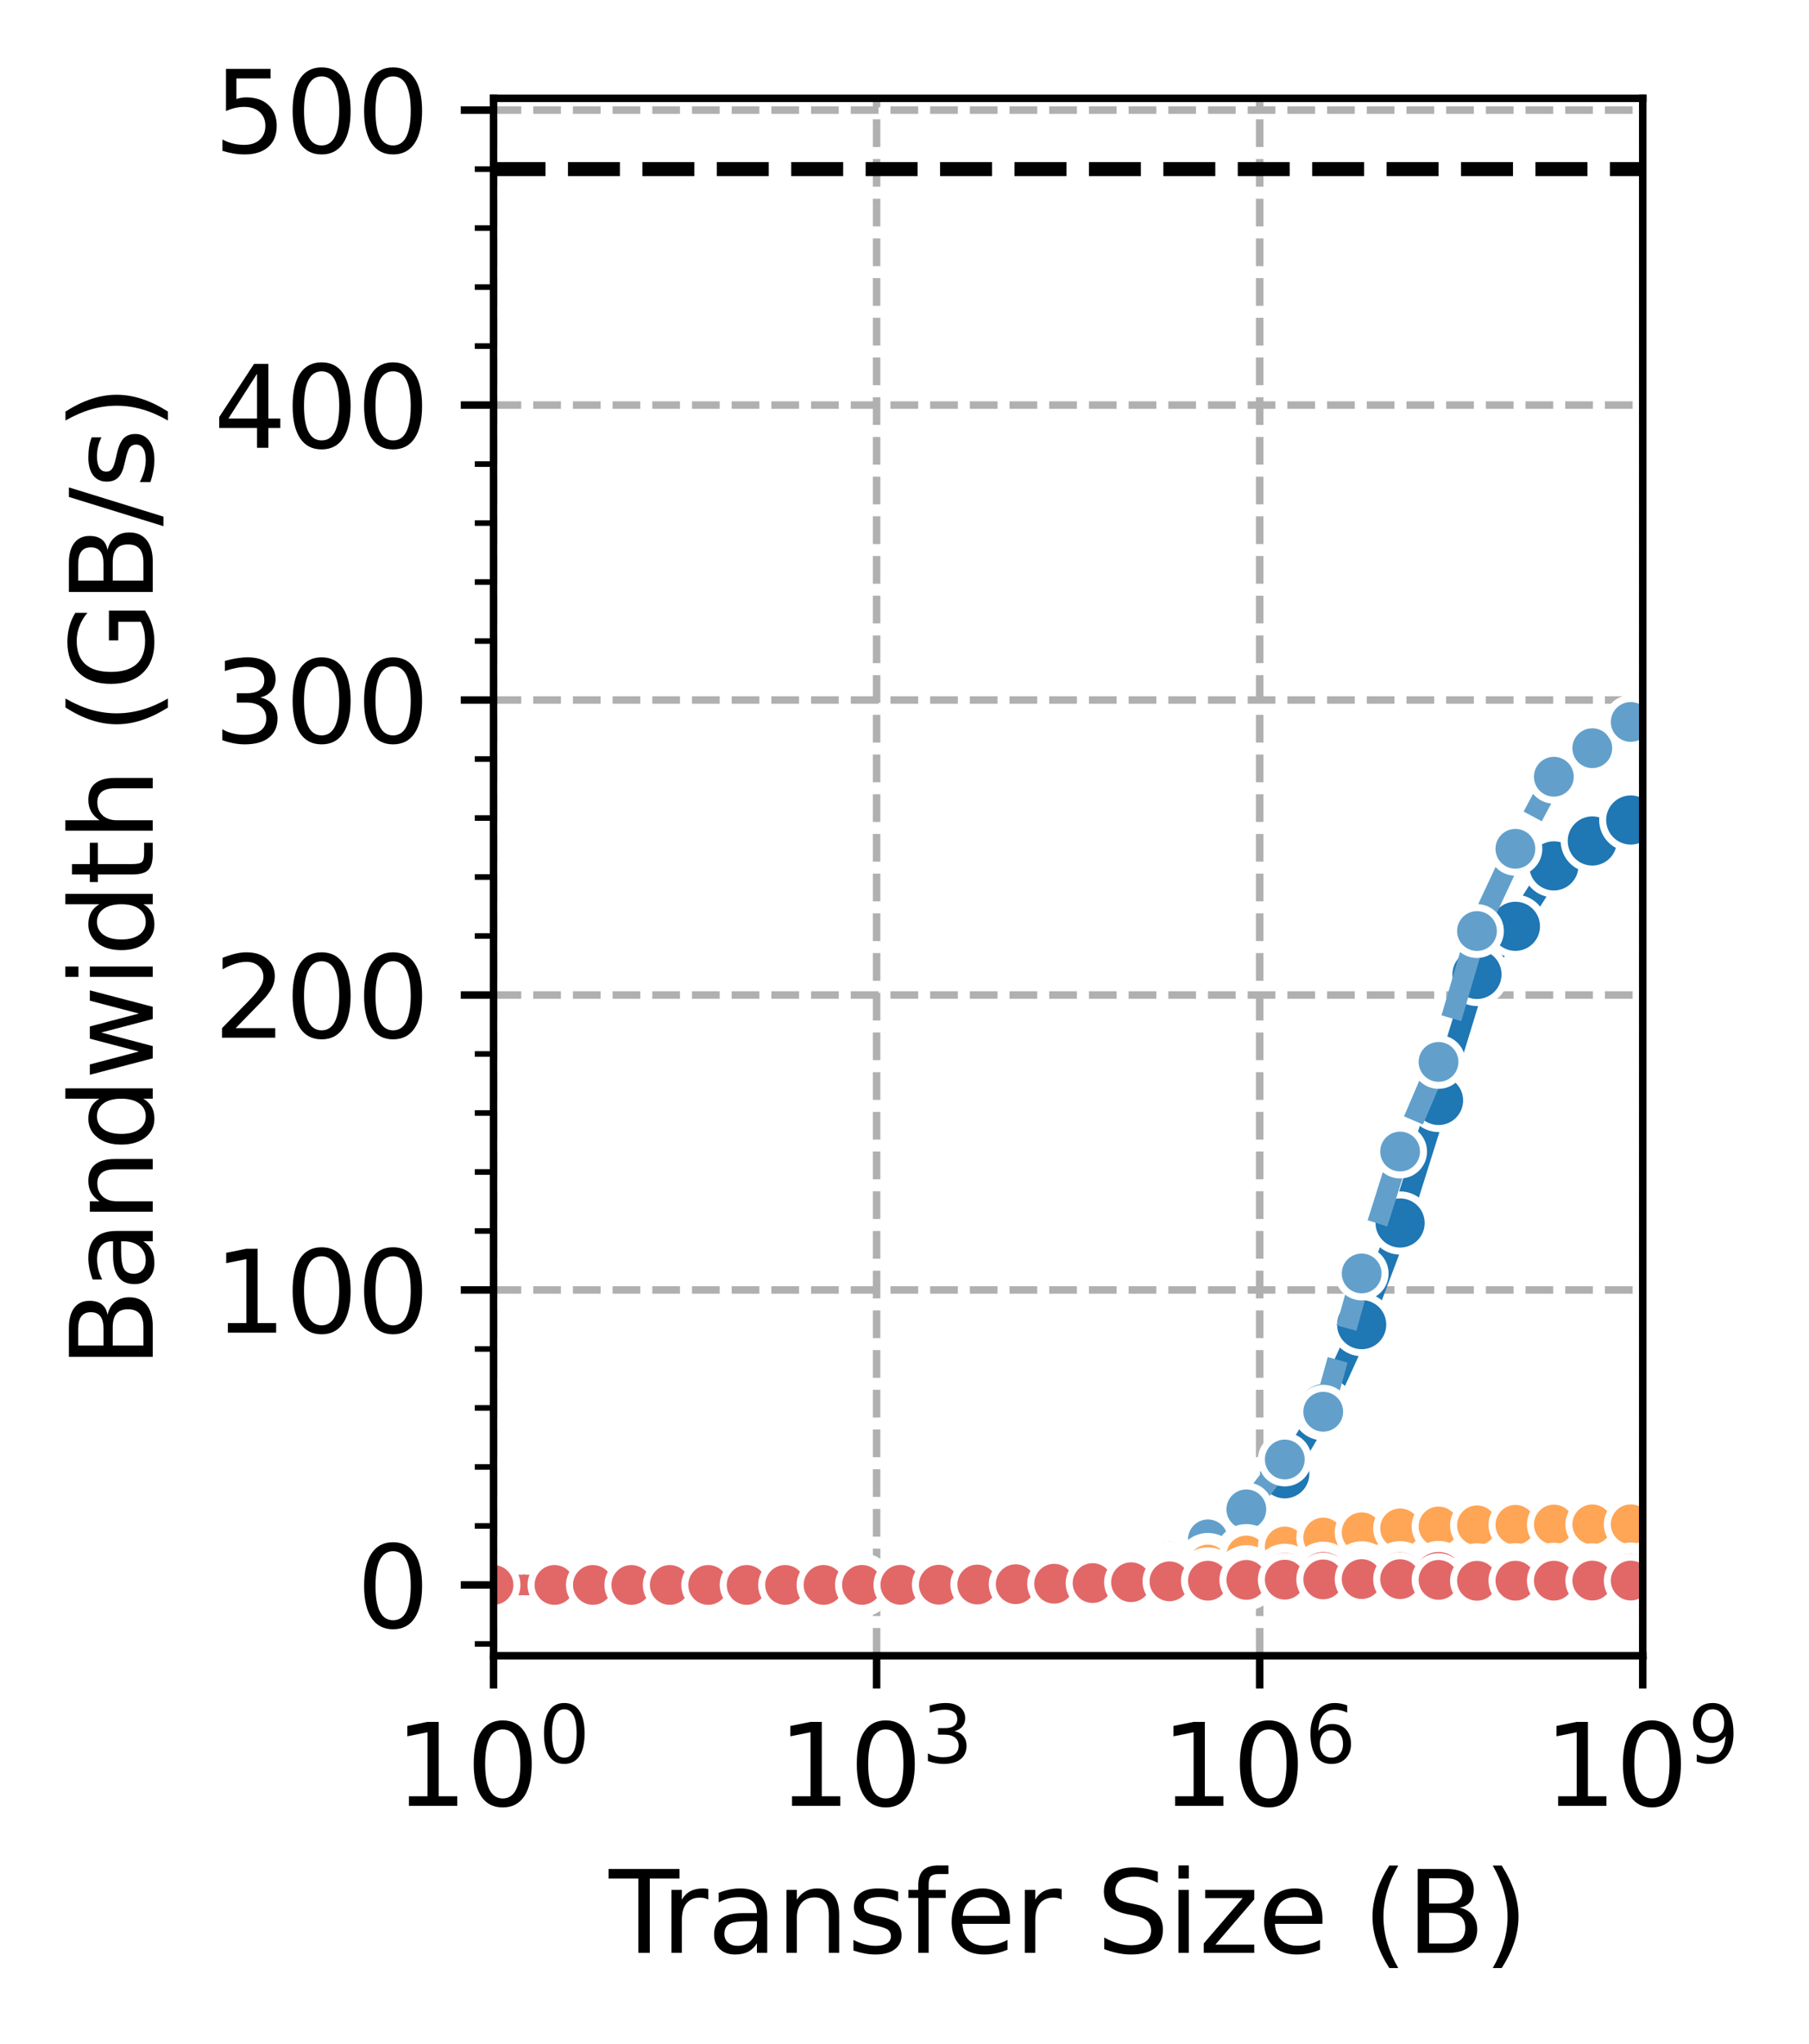 <?xml version="1.0" encoding="utf-8" standalone="no"?>
<!DOCTYPE svg PUBLIC "-//W3C//DTD SVG 1.1//EN"
  "http://www.w3.org/Graphics/SVG/1.1/DTD/svg11.dtd">
<svg xmlns:xlink="http://www.w3.org/1999/xlink" width="193.239pt" height="218.247pt" viewBox="0 0 193.239 218.247" xmlns="http://www.w3.org/2000/svg" version="1.1">
 <defs>
  <style type="text/css">*{stroke-linejoin: round; stroke-linecap: butt}</style>
 </defs>
 <g id="figure_1">
  <g id="patch_1">
   <path d="M -0 218.247 
L 193.239 218.247 
L 193.239 0 
L -0 0 
z
" style="fill: #ffffff"/>
  </g>
  <g id="axes_1">
   <g id="patch_2">
    <path d="M 52.719 176.819 
L 175.479 176.819 
L 175.479 10.499 
L 52.719 10.499 
z
" style="fill: #ffffff"/>
   </g>
   <g id="PolyCollection_1"/>
   <g id="PolyCollection_2"/>
   <g id="PolyCollection_3"/>
   <g id="PolyCollection_4"/>
   <g id="PolyCollection_5"/>
   <g id="PolyCollection_6"/>
   <g id="PolyCollection_7"/>
   <g id="PolyCollection_8"/>
   <g id="matplotlib.axis_1">
    <g id="xtick_1">
     <g id="line2d_1">
      <path d="M 52.719 176.819 
L 52.719 10.499 
" clip-path="url(#p35adcb5ec6)" style="fill: none; stroke-dasharray: 2.96,1.28; stroke-dashoffset: 0; stroke: #b0b0b0; stroke-width: 0.8"/>
     </g>
     <g id="line2d_2">
      <defs>
       <path id="m486a96fcdc" d="M 0 0 
L 0 3.5 
" style="stroke: #000000; stroke-width: 0.8"/>
      </defs>
      <g>
       <use xlink:href="#m486a96fcdc" x="52.719" y="176.819" style="stroke: #000000; stroke-width: 0.8"/>
      </g>
     </g>
     <g id="text_1">
      <!-- $\mathdefault{10^{0}}$ -->
      <g transform="translate(42.159 192.937) scale(0.12 -0.12)">
       <defs>
        <path id="DejaVuSans-31" d="M 794 531 
L 1825 531 
L 1825 4091 
L 703 3866 
L 703 4441 
L 1819 4666 
L 2450 4666 
L 2450 531 
L 3481 531 
L 3481 0 
L 794 0 
L 794 531 
z
" transform="scale(0.016)"/>
        <path id="DejaVuSans-30" d="M 2034 4250 
Q 1547 4250 1301 3770 
Q 1056 3291 1056 2328 
Q 1056 1369 1301 889 
Q 1547 409 2034 409 
Q 2525 409 2770 889 
Q 3016 1369 3016 2328 
Q 3016 3291 2770 3770 
Q 2525 4250 2034 4250 
z
M 2034 4750 
Q 2819 4750 3233 4129 
Q 3647 3509 3647 2328 
Q 3647 1150 3233 529 
Q 2819 -91 2034 -91 
Q 1250 -91 836 529 
Q 422 1150 422 2328 
Q 422 3509 836 4129 
Q 1250 4750 2034 4750 
z
" transform="scale(0.016)"/>
       </defs>
       <use xlink:href="#DejaVuSans-31" transform="translate(0 0.766)"/>
       <use xlink:href="#DejaVuSans-30" transform="translate(63.623 0.766)"/>
       <use xlink:href="#DejaVuSans-30" transform="translate(128.203 39.047) scale(0.7)"/>
      </g>
     </g>
    </g>
    <g id="xtick_2">
     <g id="line2d_3">
      <path d="M 93.639 176.819 
L 93.639 10.499 
" clip-path="url(#p35adcb5ec6)" style="fill: none; stroke-dasharray: 2.96,1.28; stroke-dashoffset: 0; stroke: #b0b0b0; stroke-width: 0.8"/>
     </g>
     <g id="line2d_4">
      <g>
       <use xlink:href="#m486a96fcdc" x="93.639" y="176.819" style="stroke: #000000; stroke-width: 0.8"/>
      </g>
     </g>
     <g id="text_2">
      <!-- $\mathdefault{10^{3}}$ -->
      <g transform="translate(83.079 192.937) scale(0.12 -0.12)">
       <defs>
        <path id="DejaVuSans-33" d="M 2597 2516 
Q 3050 2419 3304 2112 
Q 3559 1806 3559 1356 
Q 3559 666 3084 287 
Q 2609 -91 1734 -91 
Q 1441 -91 1130 -33 
Q 819 25 488 141 
L 488 750 
Q 750 597 1062 519 
Q 1375 441 1716 441 
Q 2309 441 2620 675 
Q 2931 909 2931 1356 
Q 2931 1769 2642 2001 
Q 2353 2234 1838 2234 
L 1294 2234 
L 1294 2753 
L 1863 2753 
Q 2328 2753 2575 2939 
Q 2822 3125 2822 3475 
Q 2822 3834 2567 4026 
Q 2313 4219 1838 4219 
Q 1578 4219 1281 4162 
Q 984 4106 628 3988 
L 628 4550 
Q 988 4650 1302 4700 
Q 1616 4750 1894 4750 
Q 2613 4750 3031 4423 
Q 3450 4097 3450 3541 
Q 3450 3153 3228 2886 
Q 3006 2619 2597 2516 
z
" transform="scale(0.016)"/>
       </defs>
       <use xlink:href="#DejaVuSans-31" transform="translate(0 0.766)"/>
       <use xlink:href="#DejaVuSans-30" transform="translate(63.623 0.766)"/>
       <use xlink:href="#DejaVuSans-33" transform="translate(128.203 39.047) scale(0.7)"/>
      </g>
     </g>
    </g>
    <g id="xtick_3">
     <g id="line2d_5">
      <path d="M 134.559 176.819 
L 134.559 10.499 
" clip-path="url(#p35adcb5ec6)" style="fill: none; stroke-dasharray: 2.96,1.28; stroke-dashoffset: 0; stroke: #b0b0b0; stroke-width: 0.8"/>
     </g>
     <g id="line2d_6">
      <g>
       <use xlink:href="#m486a96fcdc" x="134.559" y="176.819" style="stroke: #000000; stroke-width: 0.8"/>
      </g>
     </g>
     <g id="text_3">
      <!-- $\mathdefault{10^{6}}$ -->
      <g transform="translate(123.999 192.937) scale(0.12 -0.12)">
       <defs>
        <path id="DejaVuSans-36" d="M 2113 2584 
Q 1688 2584 1439 2293 
Q 1191 2003 1191 1497 
Q 1191 994 1439 701 
Q 1688 409 2113 409 
Q 2538 409 2786 701 
Q 3034 994 3034 1497 
Q 3034 2003 2786 2293 
Q 2538 2584 2113 2584 
z
M 3366 4563 
L 3366 3988 
Q 3128 4100 2886 4159 
Q 2644 4219 2406 4219 
Q 1781 4219 1451 3797 
Q 1122 3375 1075 2522 
Q 1259 2794 1537 2939 
Q 1816 3084 2150 3084 
Q 2853 3084 3261 2657 
Q 3669 2231 3669 1497 
Q 3669 778 3244 343 
Q 2819 -91 2113 -91 
Q 1303 -91 875 529 
Q 447 1150 447 2328 
Q 447 3434 972 4092 
Q 1497 4750 2381 4750 
Q 2619 4750 2861 4703 
Q 3103 4656 3366 4563 
z
" transform="scale(0.016)"/>
       </defs>
       <use xlink:href="#DejaVuSans-31" transform="translate(0 0.766)"/>
       <use xlink:href="#DejaVuSans-30" transform="translate(63.623 0.766)"/>
       <use xlink:href="#DejaVuSans-36" transform="translate(128.203 39.047) scale(0.7)"/>
      </g>
     </g>
    </g>
    <g id="xtick_4">
     <g id="line2d_7">
      <path d="M 175.479 176.819 
L 175.479 10.499 
" clip-path="url(#p35adcb5ec6)" style="fill: none; stroke-dasharray: 2.96,1.28; stroke-dashoffset: 0; stroke: #b0b0b0; stroke-width: 0.8"/>
     </g>
     <g id="line2d_8">
      <g>
       <use xlink:href="#m486a96fcdc" x="175.479" y="176.819" style="stroke: #000000; stroke-width: 0.8"/>
      </g>
     </g>
     <g id="text_4">
      <!-- $\mathdefault{10^{9}}$ -->
      <g transform="translate(164.919 192.937) scale(0.12 -0.12)">
       <defs>
        <path id="DejaVuSans-39" d="M 703 97 
L 703 672 
Q 941 559 1184 500 
Q 1428 441 1663 441 
Q 2288 441 2617 861 
Q 2947 1281 2994 2138 
Q 2813 1869 2534 1725 
Q 2256 1581 1919 1581 
Q 1219 1581 811 2004 
Q 403 2428 403 3163 
Q 403 3881 828 4315 
Q 1253 4750 1959 4750 
Q 2769 4750 3195 4129 
Q 3622 3509 3622 2328 
Q 3622 1225 3098 567 
Q 2575 -91 1691 -91 
Q 1453 -91 1209 -44 
Q 966 3 703 97 
z
M 1959 2075 
Q 2384 2075 2632 2365 
Q 2881 2656 2881 3163 
Q 2881 3666 2632 3958 
Q 2384 4250 1959 4250 
Q 1534 4250 1286 3958 
Q 1038 3666 1038 3163 
Q 1038 2656 1286 2365 
Q 1534 2075 1959 2075 
z
" transform="scale(0.016)"/>
       </defs>
       <use xlink:href="#DejaVuSans-31" transform="translate(0 0.766)"/>
       <use xlink:href="#DejaVuSans-30" transform="translate(63.623 0.766)"/>
       <use xlink:href="#DejaVuSans-39" transform="translate(128.203 39.047) scale(0.7)"/>
      </g>
     </g>
    </g>
    <g id="text_5">
     <!-- Transfer Size (B) -->
     <g transform="translate(65.048 208.551) scale(0.12 -0.12)">
      <defs>
       <path id="DejaVuSans-54" d="M -19 4666 
L 3928 4666 
L 3928 4134 
L 2272 4134 
L 2272 0 
L 1638 0 
L 1638 4134 
L -19 4134 
L -19 4666 
z
" transform="scale(0.016)"/>
       <path id="DejaVuSans-72" d="M 2631 2963 
Q 2534 3019 2420 3045 
Q 2306 3072 2169 3072 
Q 1681 3072 1420 2755 
Q 1159 2438 1159 1844 
L 1159 0 
L 581 0 
L 581 3500 
L 1159 3500 
L 1159 2956 
Q 1341 3275 1631 3429 
Q 1922 3584 2338 3584 
Q 2397 3584 2469 3576 
Q 2541 3569 2628 3553 
L 2631 2963 
z
" transform="scale(0.016)"/>
       <path id="DejaVuSans-61" d="M 2194 1759 
Q 1497 1759 1228 1600 
Q 959 1441 959 1056 
Q 959 750 1161 570 
Q 1363 391 1709 391 
Q 2188 391 2477 730 
Q 2766 1069 2766 1631 
L 2766 1759 
L 2194 1759 
z
M 3341 1997 
L 3341 0 
L 2766 0 
L 2766 531 
Q 2569 213 2275 61 
Q 1981 -91 1556 -91 
Q 1019 -91 701 211 
Q 384 513 384 1019 
Q 384 1609 779 1909 
Q 1175 2209 1959 2209 
L 2766 2209 
L 2766 2266 
Q 2766 2663 2505 2880 
Q 2244 3097 1772 3097 
Q 1472 3097 1187 3025 
Q 903 2953 641 2809 
L 641 3341 
Q 956 3463 1253 3523 
Q 1550 3584 1831 3584 
Q 2591 3584 2966 3190 
Q 3341 2797 3341 1997 
z
" transform="scale(0.016)"/>
       <path id="DejaVuSans-6e" d="M 3513 2113 
L 3513 0 
L 2938 0 
L 2938 2094 
Q 2938 2591 2744 2837 
Q 2550 3084 2163 3084 
Q 1697 3084 1428 2787 
Q 1159 2491 1159 1978 
L 1159 0 
L 581 0 
L 581 3500 
L 1159 3500 
L 1159 2956 
Q 1366 3272 1645 3428 
Q 1925 3584 2291 3584 
Q 2894 3584 3203 3211 
Q 3513 2838 3513 2113 
z
" transform="scale(0.016)"/>
       <path id="DejaVuSans-73" d="M 2834 3397 
L 2834 2853 
Q 2591 2978 2328 3040 
Q 2066 3103 1784 3103 
Q 1356 3103 1142 2972 
Q 928 2841 928 2578 
Q 928 2378 1081 2264 
Q 1234 2150 1697 2047 
L 1894 2003 
Q 2506 1872 2764 1633 
Q 3022 1394 3022 966 
Q 3022 478 2636 193 
Q 2250 -91 1575 -91 
Q 1294 -91 989 -36 
Q 684 19 347 128 
L 347 722 
Q 666 556 975 473 
Q 1284 391 1588 391 
Q 1994 391 2212 530 
Q 2431 669 2431 922 
Q 2431 1156 2273 1281 
Q 2116 1406 1581 1522 
L 1381 1569 
Q 847 1681 609 1914 
Q 372 2147 372 2553 
Q 372 3047 722 3315 
Q 1072 3584 1716 3584 
Q 2034 3584 2315 3537 
Q 2597 3491 2834 3397 
z
" transform="scale(0.016)"/>
       <path id="DejaVuSans-66" d="M 2375 4863 
L 2375 4384 
L 1825 4384 
Q 1516 4384 1395 4259 
Q 1275 4134 1275 3809 
L 1275 3500 
L 2222 3500 
L 2222 3053 
L 1275 3053 
L 1275 0 
L 697 0 
L 697 3053 
L 147 3053 
L 147 3500 
L 697 3500 
L 697 3744 
Q 697 4328 969 4595 
Q 1241 4863 1831 4863 
L 2375 4863 
z
" transform="scale(0.016)"/>
       <path id="DejaVuSans-65" d="M 3597 1894 
L 3597 1613 
L 953 1613 
Q 991 1019 1311 708 
Q 1631 397 2203 397 
Q 2534 397 2845 478 
Q 3156 559 3463 722 
L 3463 178 
Q 3153 47 2828 -22 
Q 2503 -91 2169 -91 
Q 1331 -91 842 396 
Q 353 884 353 1716 
Q 353 2575 817 3079 
Q 1281 3584 2069 3584 
Q 2775 3584 3186 3129 
Q 3597 2675 3597 1894 
z
M 3022 2063 
Q 3016 2534 2758 2815 
Q 2500 3097 2075 3097 
Q 1594 3097 1305 2825 
Q 1016 2553 972 2059 
L 3022 2063 
z
" transform="scale(0.016)"/>
       <path id="DejaVuSans-20" transform="scale(0.016)"/>
       <path id="DejaVuSans-53" d="M 3425 4513 
L 3425 3897 
Q 3066 4069 2747 4153 
Q 2428 4238 2131 4238 
Q 1616 4238 1336 4038 
Q 1056 3838 1056 3469 
Q 1056 3159 1242 3001 
Q 1428 2844 1947 2747 
L 2328 2669 
Q 3034 2534 3370 2195 
Q 3706 1856 3706 1288 
Q 3706 609 3251 259 
Q 2797 -91 1919 -91 
Q 1588 -91 1214 -16 
Q 841 59 441 206 
L 441 856 
Q 825 641 1194 531 
Q 1563 422 1919 422 
Q 2459 422 2753 634 
Q 3047 847 3047 1241 
Q 3047 1584 2836 1778 
Q 2625 1972 2144 2069 
L 1759 2144 
Q 1053 2284 737 2584 
Q 422 2884 422 3419 
Q 422 4038 858 4394 
Q 1294 4750 2059 4750 
Q 2388 4750 2728 4690 
Q 3069 4631 3425 4513 
z
" transform="scale(0.016)"/>
       <path id="DejaVuSans-69" d="M 603 3500 
L 1178 3500 
L 1178 0 
L 603 0 
L 603 3500 
z
M 603 4863 
L 1178 4863 
L 1178 4134 
L 603 4134 
L 603 4863 
z
" transform="scale(0.016)"/>
       <path id="DejaVuSans-7a" d="M 353 3500 
L 3084 3500 
L 3084 2975 
L 922 459 
L 3084 459 
L 3084 0 
L 275 0 
L 275 525 
L 2438 3041 
L 353 3041 
L 353 3500 
z
" transform="scale(0.016)"/>
       <path id="DejaVuSans-28" d="M 1984 4856 
Q 1566 4138 1362 3434 
Q 1159 2731 1159 2009 
Q 1159 1288 1364 580 
Q 1569 -128 1984 -844 
L 1484 -844 
Q 1016 -109 783 600 
Q 550 1309 550 2009 
Q 550 2706 781 3412 
Q 1013 4119 1484 4856 
L 1984 4856 
z
" transform="scale(0.016)"/>
       <path id="DejaVuSans-42" d="M 1259 2228 
L 1259 519 
L 2272 519 
Q 2781 519 3026 730 
Q 3272 941 3272 1375 
Q 3272 1813 3026 2020 
Q 2781 2228 2272 2228 
L 1259 2228 
z
M 1259 4147 
L 1259 2741 
L 2194 2741 
Q 2656 2741 2882 2914 
Q 3109 3088 3109 3444 
Q 3109 3797 2882 3972 
Q 2656 4147 2194 4147 
L 1259 4147 
z
M 628 4666 
L 2241 4666 
Q 2963 4666 3353 4366 
Q 3744 4066 3744 3513 
Q 3744 3084 3544 2831 
Q 3344 2578 2956 2516 
Q 3422 2416 3680 2098 
Q 3938 1781 3938 1306 
Q 3938 681 3513 340 
Q 3088 0 2303 0 
L 628 0 
L 628 4666 
z
" transform="scale(0.016)"/>
       <path id="DejaVuSans-29" d="M 513 4856 
L 1013 4856 
Q 1481 4119 1714 3412 
Q 1947 2706 1947 2009 
Q 1947 1309 1714 600 
Q 1481 -109 1013 -844 
L 513 -844 
Q 928 -128 1133 580 
Q 1338 1288 1338 2009 
Q 1338 2731 1133 3434 
Q 928 4138 513 4856 
z
" transform="scale(0.016)"/>
      </defs>
      <use xlink:href="#DejaVuSans-54"/>
      <use xlink:href="#DejaVuSans-72" x="46.334"/>
      <use xlink:href="#DejaVuSans-61" x="87.447"/>
      <use xlink:href="#DejaVuSans-6e" x="148.727"/>
      <use xlink:href="#DejaVuSans-73" x="212.105"/>
      <use xlink:href="#DejaVuSans-66" x="264.205"/>
      <use xlink:href="#DejaVuSans-65" x="299.41"/>
      <use xlink:href="#DejaVuSans-72" x="360.934"/>
      <use xlink:href="#DejaVuSans-20" x="402.047"/>
      <use xlink:href="#DejaVuSans-53" x="433.834"/>
      <use xlink:href="#DejaVuSans-69" x="497.311"/>
      <use xlink:href="#DejaVuSans-7a" x="525.094"/>
      <use xlink:href="#DejaVuSans-65" x="577.584"/>
      <use xlink:href="#DejaVuSans-20" x="639.107"/>
      <use xlink:href="#DejaVuSans-28" x="670.895"/>
      <use xlink:href="#DejaVuSans-42" x="709.908"/>
      <use xlink:href="#DejaVuSans-29" x="778.512"/>
     </g>
    </g>
   </g>
   <g id="matplotlib.axis_2">
    <g id="ytick_1">
     <g id="line2d_9">
      <path d="M 52.719 169.259 
L 175.479 169.259 
" clip-path="url(#p35adcb5ec6)" style="fill: none; stroke-dasharray: 2.96,1.28; stroke-dashoffset: 0; stroke: #b0b0b0; stroke-width: 0.8"/>
     </g>
     <g id="line2d_10">
      <defs>
       <path id="ma8da083253" d="M 0 0 
L -3.5 0 
" style="stroke: #000000; stroke-width: 0.8"/>
      </defs>
      <g>
       <use xlink:href="#ma8da083253" x="52.719" y="169.259" style="stroke: #000000; stroke-width: 0.8"/>
      </g>
     </g>
     <g id="text_6">
      <!-- 0 -->
      <g transform="translate(38.084 173.818) scale(0.12 -0.12)">
       <use xlink:href="#DejaVuSans-30"/>
      </g>
     </g>
    </g>
    <g id="ytick_2">
     <g id="line2d_11">
      <path d="M 52.719 137.759 
L 175.479 137.759 
" clip-path="url(#p35adcb5ec6)" style="fill: none; stroke-dasharray: 2.96,1.28; stroke-dashoffset: 0; stroke: #b0b0b0; stroke-width: 0.8"/>
     </g>
     <g id="line2d_12">
      <g>
       <use xlink:href="#ma8da083253" x="52.719" y="137.759" style="stroke: #000000; stroke-width: 0.8"/>
      </g>
     </g>
     <g id="text_7">
      <!-- 100 -->
      <g transform="translate(22.814 142.318) scale(0.12 -0.12)">
       <use xlink:href="#DejaVuSans-31"/>
       <use xlink:href="#DejaVuSans-30" x="63.623"/>
       <use xlink:href="#DejaVuSans-30" x="127.246"/>
      </g>
     </g>
    </g>
    <g id="ytick_3">
     <g id="line2d_13">
      <path d="M 52.719 106.259 
L 175.479 106.259 
" clip-path="url(#p35adcb5ec6)" style="fill: none; stroke-dasharray: 2.96,1.28; stroke-dashoffset: 0; stroke: #b0b0b0; stroke-width: 0.8"/>
     </g>
     <g id="line2d_14">
      <g>
       <use xlink:href="#ma8da083253" x="52.719" y="106.259" style="stroke: #000000; stroke-width: 0.8"/>
      </g>
     </g>
     <g id="text_8">
      <!-- 200 -->
      <g transform="translate(22.814 110.818) scale(0.12 -0.12)">
       <defs>
        <path id="DejaVuSans-32" d="M 1228 531 
L 3431 531 
L 3431 0 
L 469 0 
L 469 531 
Q 828 903 1448 1529 
Q 2069 2156 2228 2338 
Q 2531 2678 2651 2914 
Q 2772 3150 2772 3378 
Q 2772 3750 2511 3984 
Q 2250 4219 1831 4219 
Q 1534 4219 1204 4116 
Q 875 4013 500 3803 
L 500 4441 
Q 881 4594 1212 4672 
Q 1544 4750 1819 4750 
Q 2544 4750 2975 4387 
Q 3406 4025 3406 3419 
Q 3406 3131 3298 2873 
Q 3191 2616 2906 2266 
Q 2828 2175 2409 1742 
Q 1991 1309 1228 531 
z
" transform="scale(0.016)"/>
       </defs>
       <use xlink:href="#DejaVuSans-32"/>
       <use xlink:href="#DejaVuSans-30" x="63.623"/>
       <use xlink:href="#DejaVuSans-30" x="127.246"/>
      </g>
     </g>
    </g>
    <g id="ytick_4">
     <g id="line2d_15">
      <path d="M 52.719 74.759 
L 175.479 74.759 
" clip-path="url(#p35adcb5ec6)" style="fill: none; stroke-dasharray: 2.96,1.28; stroke-dashoffset: 0; stroke: #b0b0b0; stroke-width: 0.8"/>
     </g>
     <g id="line2d_16">
      <g>
       <use xlink:href="#ma8da083253" x="52.719" y="74.759" style="stroke: #000000; stroke-width: 0.8"/>
      </g>
     </g>
     <g id="text_9">
      <!-- 300 -->
      <g transform="translate(22.814 79.318) scale(0.12 -0.12)">
       <use xlink:href="#DejaVuSans-33"/>
       <use xlink:href="#DejaVuSans-30" x="63.623"/>
       <use xlink:href="#DejaVuSans-30" x="127.246"/>
      </g>
     </g>
    </g>
    <g id="ytick_5">
     <g id="line2d_17">
      <path d="M 52.719 43.259 
L 175.479 43.259 
" clip-path="url(#p35adcb5ec6)" style="fill: none; stroke-dasharray: 2.96,1.28; stroke-dashoffset: 0; stroke: #b0b0b0; stroke-width: 0.8"/>
     </g>
     <g id="line2d_18">
      <g>
       <use xlink:href="#ma8da083253" x="52.719" y="43.259" style="stroke: #000000; stroke-width: 0.8"/>
      </g>
     </g>
     <g id="text_10">
      <!-- 400 -->
      <g transform="translate(22.814 47.818) scale(0.12 -0.12)">
       <defs>
        <path id="DejaVuSans-34" d="M 2419 4116 
L 825 1625 
L 2419 1625 
L 2419 4116 
z
M 2253 4666 
L 3047 4666 
L 3047 1625 
L 3713 1625 
L 3713 1100 
L 3047 1100 
L 3047 0 
L 2419 0 
L 2419 1100 
L 313 1100 
L 313 1709 
L 2253 4666 
z
" transform="scale(0.016)"/>
       </defs>
       <use xlink:href="#DejaVuSans-34"/>
       <use xlink:href="#DejaVuSans-30" x="63.623"/>
       <use xlink:href="#DejaVuSans-30" x="127.246"/>
      </g>
     </g>
    </g>
    <g id="ytick_6">
     <g id="line2d_19">
      <path d="M 52.719 11.759 
L 175.479 11.759 
" clip-path="url(#p35adcb5ec6)" style="fill: none; stroke-dasharray: 2.96,1.28; stroke-dashoffset: 0; stroke: #b0b0b0; stroke-width: 0.8"/>
     </g>
     <g id="line2d_20">
      <g>
       <use xlink:href="#ma8da083253" x="52.719" y="11.759" style="stroke: #000000; stroke-width: 0.8"/>
      </g>
     </g>
     <g id="text_11">
      <!-- 500 -->
      <g transform="translate(22.814 16.318) scale(0.12 -0.12)">
       <defs>
        <path id="DejaVuSans-35" d="M 691 4666 
L 3169 4666 
L 3169 4134 
L 1269 4134 
L 1269 2991 
Q 1406 3038 1543 3061 
Q 1681 3084 1819 3084 
Q 2600 3084 3056 2656 
Q 3513 2228 3513 1497 
Q 3513 744 3044 326 
Q 2575 -91 1722 -91 
Q 1428 -91 1123 -41 
Q 819 9 494 109 
L 494 744 
Q 775 591 1075 516 
Q 1375 441 1709 441 
Q 2250 441 2565 725 
Q 2881 1009 2881 1497 
Q 2881 1984 2565 2268 
Q 2250 2553 1709 2553 
Q 1456 2553 1204 2497 
Q 953 2441 691 2322 
L 691 4666 
z
" transform="scale(0.016)"/>
       </defs>
       <use xlink:href="#DejaVuSans-35"/>
       <use xlink:href="#DejaVuSans-30" x="63.623"/>
       <use xlink:href="#DejaVuSans-30" x="127.246"/>
      </g>
     </g>
    </g>
    <g id="ytick_7">
     <g id="line2d_21">
      <defs>
       <path id="m02e8830577" d="M 0 0 
L -2 0 
" style="stroke: #000000; stroke-width: 0.6"/>
      </defs>
      <g>
       <use xlink:href="#m02e8830577" x="52.719" y="175.559" style="stroke: #000000; stroke-width: 0.6"/>
      </g>
     </g>
    </g>
    <g id="ytick_8">
     <g id="line2d_22">
      <g>
       <use xlink:href="#m02e8830577" x="52.719" y="162.959" style="stroke: #000000; stroke-width: 0.6"/>
      </g>
     </g>
    </g>
    <g id="ytick_9">
     <g id="line2d_23">
      <g>
       <use xlink:href="#m02e8830577" x="52.719" y="156.659" style="stroke: #000000; stroke-width: 0.6"/>
      </g>
     </g>
    </g>
    <g id="ytick_10">
     <g id="line2d_24">
      <g>
       <use xlink:href="#m02e8830577" x="52.719" y="150.359" style="stroke: #000000; stroke-width: 0.6"/>
      </g>
     </g>
    </g>
    <g id="ytick_11">
     <g id="line2d_25">
      <g>
       <use xlink:href="#m02e8830577" x="52.719" y="144.059" style="stroke: #000000; stroke-width: 0.6"/>
      </g>
     </g>
    </g>
    <g id="ytick_12">
     <g id="line2d_26">
      <g>
       <use xlink:href="#m02e8830577" x="52.719" y="131.459" style="stroke: #000000; stroke-width: 0.6"/>
      </g>
     </g>
    </g>
    <g id="ytick_13">
     <g id="line2d_27">
      <g>
       <use xlink:href="#m02e8830577" x="52.719" y="125.159" style="stroke: #000000; stroke-width: 0.6"/>
      </g>
     </g>
    </g>
    <g id="ytick_14">
     <g id="line2d_28">
      <g>
       <use xlink:href="#m02e8830577" x="52.719" y="118.859" style="stroke: #000000; stroke-width: 0.6"/>
      </g>
     </g>
    </g>
    <g id="ytick_15">
     <g id="line2d_29">
      <g>
       <use xlink:href="#m02e8830577" x="52.719" y="112.559" style="stroke: #000000; stroke-width: 0.6"/>
      </g>
     </g>
    </g>
    <g id="ytick_16">
     <g id="line2d_30">
      <g>
       <use xlink:href="#m02e8830577" x="52.719" y="99.959" style="stroke: #000000; stroke-width: 0.6"/>
      </g>
     </g>
    </g>
    <g id="ytick_17">
     <g id="line2d_31">
      <g>
       <use xlink:href="#m02e8830577" x="52.719" y="93.659" style="stroke: #000000; stroke-width: 0.6"/>
      </g>
     </g>
    </g>
    <g id="ytick_18">
     <g id="line2d_32">
      <g>
       <use xlink:href="#m02e8830577" x="52.719" y="87.359" style="stroke: #000000; stroke-width: 0.6"/>
      </g>
     </g>
    </g>
    <g id="ytick_19">
     <g id="line2d_33">
      <g>
       <use xlink:href="#m02e8830577" x="52.719" y="81.059" style="stroke: #000000; stroke-width: 0.6"/>
      </g>
     </g>
    </g>
    <g id="ytick_20">
     <g id="line2d_34">
      <g>
       <use xlink:href="#m02e8830577" x="52.719" y="68.459" style="stroke: #000000; stroke-width: 0.6"/>
      </g>
     </g>
    </g>
    <g id="ytick_21">
     <g id="line2d_35">
      <g>
       <use xlink:href="#m02e8830577" x="52.719" y="62.159" style="stroke: #000000; stroke-width: 0.6"/>
      </g>
     </g>
    </g>
    <g id="ytick_22">
     <g id="line2d_36">
      <g>
       <use xlink:href="#m02e8830577" x="52.719" y="55.859" style="stroke: #000000; stroke-width: 0.6"/>
      </g>
     </g>
    </g>
    <g id="ytick_23">
     <g id="line2d_37">
      <g>
       <use xlink:href="#m02e8830577" x="52.719" y="49.559" style="stroke: #000000; stroke-width: 0.6"/>
      </g>
     </g>
    </g>
    <g id="ytick_24">
     <g id="line2d_38">
      <g>
       <use xlink:href="#m02e8830577" x="52.719" y="36.959" style="stroke: #000000; stroke-width: 0.6"/>
      </g>
     </g>
    </g>
    <g id="ytick_25">
     <g id="line2d_39">
      <g>
       <use xlink:href="#m02e8830577" x="52.719" y="30.659" style="stroke: #000000; stroke-width: 0.6"/>
      </g>
     </g>
    </g>
    <g id="ytick_26">
     <g id="line2d_40">
      <g>
       <use xlink:href="#m02e8830577" x="52.719" y="24.359" style="stroke: #000000; stroke-width: 0.6"/>
      </g>
     </g>
    </g>
    <g id="ytick_27">
     <g id="line2d_41">
      <g>
       <use xlink:href="#m02e8830577" x="52.719" y="18.059" style="stroke: #000000; stroke-width: 0.6"/>
      </g>
     </g>
    </g>
    <g id="text_12">
     <!-- Bandwidth (GB/s) -->
     <g transform="translate(16.318 146.103) rotate(-90) scale(0.12 -0.12)">
      <defs>
       <path id="DejaVuSans-64" d="M 2906 2969 
L 2906 4863 
L 3481 4863 
L 3481 0 
L 2906 0 
L 2906 525 
Q 2725 213 2448 61 
Q 2172 -91 1784 -91 
Q 1150 -91 751 415 
Q 353 922 353 1747 
Q 353 2572 751 3078 
Q 1150 3584 1784 3584 
Q 2172 3584 2448 3432 
Q 2725 3281 2906 2969 
z
M 947 1747 
Q 947 1113 1208 752 
Q 1469 391 1925 391 
Q 2381 391 2643 752 
Q 2906 1113 2906 1747 
Q 2906 2381 2643 2742 
Q 2381 3103 1925 3103 
Q 1469 3103 1208 2742 
Q 947 2381 947 1747 
z
" transform="scale(0.016)"/>
       <path id="DejaVuSans-77" d="M 269 3500 
L 844 3500 
L 1563 769 
L 2278 3500 
L 2956 3500 
L 3675 769 
L 4391 3500 
L 4966 3500 
L 4050 0 
L 3372 0 
L 2619 2869 
L 1863 0 
L 1184 0 
L 269 3500 
z
" transform="scale(0.016)"/>
       <path id="DejaVuSans-74" d="M 1172 4494 
L 1172 3500 
L 2356 3500 
L 2356 3053 
L 1172 3053 
L 1172 1153 
Q 1172 725 1289 603 
Q 1406 481 1766 481 
L 2356 481 
L 2356 0 
L 1766 0 
Q 1100 0 847 248 
Q 594 497 594 1153 
L 594 3053 
L 172 3053 
L 172 3500 
L 594 3500 
L 594 4494 
L 1172 4494 
z
" transform="scale(0.016)"/>
       <path id="DejaVuSans-68" d="M 3513 2113 
L 3513 0 
L 2938 0 
L 2938 2094 
Q 2938 2591 2744 2837 
Q 2550 3084 2163 3084 
Q 1697 3084 1428 2787 
Q 1159 2491 1159 1978 
L 1159 0 
L 581 0 
L 581 4863 
L 1159 4863 
L 1159 2956 
Q 1366 3272 1645 3428 
Q 1925 3584 2291 3584 
Q 2894 3584 3203 3211 
Q 3513 2838 3513 2113 
z
" transform="scale(0.016)"/>
       <path id="DejaVuSans-47" d="M 3809 666 
L 3809 1919 
L 2778 1919 
L 2778 2438 
L 4434 2438 
L 4434 434 
Q 4069 175 3628 42 
Q 3188 -91 2688 -91 
Q 1594 -91 976 548 
Q 359 1188 359 2328 
Q 359 3472 976 4111 
Q 1594 4750 2688 4750 
Q 3144 4750 3555 4637 
Q 3966 4525 4313 4306 
L 4313 3634 
Q 3963 3931 3569 4081 
Q 3175 4231 2741 4231 
Q 1884 4231 1454 3753 
Q 1025 3275 1025 2328 
Q 1025 1384 1454 906 
Q 1884 428 2741 428 
Q 3075 428 3337 486 
Q 3600 544 3809 666 
z
" transform="scale(0.016)"/>
       <path id="DejaVuSans-2f" d="M 1625 4666 
L 2156 4666 
L 531 -594 
L 0 -594 
L 1625 4666 
z
" transform="scale(0.016)"/>
      </defs>
      <use xlink:href="#DejaVuSans-42"/>
      <use xlink:href="#DejaVuSans-61" x="68.604"/>
      <use xlink:href="#DejaVuSans-6e" x="129.883"/>
      <use xlink:href="#DejaVuSans-64" x="193.262"/>
      <use xlink:href="#DejaVuSans-77" x="256.738"/>
      <use xlink:href="#DejaVuSans-69" x="338.525"/>
      <use xlink:href="#DejaVuSans-64" x="366.309"/>
      <use xlink:href="#DejaVuSans-74" x="429.785"/>
      <use xlink:href="#DejaVuSans-68" x="468.994"/>
      <use xlink:href="#DejaVuSans-20" x="532.373"/>
      <use xlink:href="#DejaVuSans-28" x="564.16"/>
      <use xlink:href="#DejaVuSans-47" x="603.174"/>
      <use xlink:href="#DejaVuSans-42" x="680.664"/>
      <use xlink:href="#DejaVuSans-2f" x="749.268"/>
      <use xlink:href="#DejaVuSans-73" x="782.959"/>
      <use xlink:href="#DejaVuSans-29" x="835.059"/>
     </g>
    </g>
   </g>
   <g id="line2d_42">
    <path d="M 52.719 169.259 
L 59.227 169.259 
L 63.333 169.259 
L 67.439 169.259 
L 71.545 169.259 
L 75.651 169.258 
L 79.757 169.257 
L 83.863 169.256 
L 87.969 169.252 
L 92.075 169.245 
L 96.181 169.232 
L 100.287 169.207 
L 104.393 169.161 
L 108.499 169.076 
L 112.605 168.951 
L 116.711 168.651 
L 120.817 168.077 
L 124.923 166.943 
L 129.03 164.855 
L 133.136 161.658 
L 137.242 157.388 
L 141.348 150.455 
L 145.454 141.459 
L 149.56 130.607 
L 153.666 117.52 
L 157.772 104.061 
L 161.878 98.922 
L 165.984 92.47 
L 170.09 89.81 
L 174.196 87.57 
" clip-path="url(#p35adcb5ec6)" style="fill: none; stroke: #1f77b4; stroke-width: 2.2; stroke-linecap: square"/>
    <defs>
     <path id="m947f31c7dd" d="M 0 3 
C 0.796 3 1.559 2.684 2.121 2.121 
C 2.684 1.559 3 0.796 3 0 
C 3 -0.796 2.684 -1.559 2.121 -2.121 
C 1.559 -2.684 0.796 -3 0 -3 
C -0.796 -3 -1.559 -2.684 -2.121 -2.121 
C -2.684 -1.559 -3 -0.796 -3 0 
C -3 0.796 -2.684 1.559 -2.121 2.121 
C -1.559 2.684 -0.796 3 0 3 
z
" style="stroke: #ffffff; stroke-width: 0.75"/>
    </defs>
    <g clip-path="url(#p35adcb5ec6)">
     <use xlink:href="#m947f31c7dd" x="52.719" y="169.259" style="fill: #1f77b4; stroke: #ffffff; stroke-width: 0.75"/>
     <use xlink:href="#m947f31c7dd" x="59.227" y="169.259" style="fill: #1f77b4; stroke: #ffffff; stroke-width: 0.75"/>
     <use xlink:href="#m947f31c7dd" x="63.333" y="169.259" style="fill: #1f77b4; stroke: #ffffff; stroke-width: 0.75"/>
     <use xlink:href="#m947f31c7dd" x="67.439" y="169.259" style="fill: #1f77b4; stroke: #ffffff; stroke-width: 0.75"/>
     <use xlink:href="#m947f31c7dd" x="71.545" y="169.259" style="fill: #1f77b4; stroke: #ffffff; stroke-width: 0.75"/>
     <use xlink:href="#m947f31c7dd" x="75.651" y="169.258" style="fill: #1f77b4; stroke: #ffffff; stroke-width: 0.75"/>
     <use xlink:href="#m947f31c7dd" x="79.757" y="169.257" style="fill: #1f77b4; stroke: #ffffff; stroke-width: 0.75"/>
     <use xlink:href="#m947f31c7dd" x="83.863" y="169.256" style="fill: #1f77b4; stroke: #ffffff; stroke-width: 0.75"/>
     <use xlink:href="#m947f31c7dd" x="87.969" y="169.252" style="fill: #1f77b4; stroke: #ffffff; stroke-width: 0.75"/>
     <use xlink:href="#m947f31c7dd" x="92.075" y="169.245" style="fill: #1f77b4; stroke: #ffffff; stroke-width: 0.75"/>
     <use xlink:href="#m947f31c7dd" x="96.181" y="169.232" style="fill: #1f77b4; stroke: #ffffff; stroke-width: 0.75"/>
     <use xlink:href="#m947f31c7dd" x="100.287" y="169.207" style="fill: #1f77b4; stroke: #ffffff; stroke-width: 0.75"/>
     <use xlink:href="#m947f31c7dd" x="104.393" y="169.161" style="fill: #1f77b4; stroke: #ffffff; stroke-width: 0.75"/>
     <use xlink:href="#m947f31c7dd" x="108.499" y="169.076" style="fill: #1f77b4; stroke: #ffffff; stroke-width: 0.75"/>
     <use xlink:href="#m947f31c7dd" x="112.605" y="168.951" style="fill: #1f77b4; stroke: #ffffff; stroke-width: 0.75"/>
     <use xlink:href="#m947f31c7dd" x="116.711" y="168.651" style="fill: #1f77b4; stroke: #ffffff; stroke-width: 0.75"/>
     <use xlink:href="#m947f31c7dd" x="120.817" y="168.077" style="fill: #1f77b4; stroke: #ffffff; stroke-width: 0.75"/>
     <use xlink:href="#m947f31c7dd" x="124.923" y="166.943" style="fill: #1f77b4; stroke: #ffffff; stroke-width: 0.75"/>
     <use xlink:href="#m947f31c7dd" x="129.03" y="164.855" style="fill: #1f77b4; stroke: #ffffff; stroke-width: 0.75"/>
     <use xlink:href="#m947f31c7dd" x="133.136" y="161.658" style="fill: #1f77b4; stroke: #ffffff; stroke-width: 0.75"/>
     <use xlink:href="#m947f31c7dd" x="137.242" y="157.388" style="fill: #1f77b4; stroke: #ffffff; stroke-width: 0.75"/>
     <use xlink:href="#m947f31c7dd" x="141.348" y="150.455" style="fill: #1f77b4; stroke: #ffffff; stroke-width: 0.75"/>
     <use xlink:href="#m947f31c7dd" x="145.454" y="141.459" style="fill: #1f77b4; stroke: #ffffff; stroke-width: 0.75"/>
     <use xlink:href="#m947f31c7dd" x="149.56" y="130.607" style="fill: #1f77b4; stroke: #ffffff; stroke-width: 0.75"/>
     <use xlink:href="#m947f31c7dd" x="153.666" y="117.52" style="fill: #1f77b4; stroke: #ffffff; stroke-width: 0.75"/>
     <use xlink:href="#m947f31c7dd" x="157.772" y="104.061" style="fill: #1f77b4; stroke: #ffffff; stroke-width: 0.75"/>
     <use xlink:href="#m947f31c7dd" x="161.878" y="98.922" style="fill: #1f77b4; stroke: #ffffff; stroke-width: 0.75"/>
     <use xlink:href="#m947f31c7dd" x="165.984" y="92.47" style="fill: #1f77b4; stroke: #ffffff; stroke-width: 0.75"/>
     <use xlink:href="#m947f31c7dd" x="170.09" y="89.81" style="fill: #1f77b4; stroke: #ffffff; stroke-width: 0.75"/>
     <use xlink:href="#m947f31c7dd" x="174.196" y="87.57" style="fill: #1f77b4; stroke: #ffffff; stroke-width: 0.75"/>
    </g>
   </g>
   <g id="line2d_43">
    <path d="M 52.719 169.259 
L 59.227 169.259 
L 63.333 169.259 
L 67.439 169.259 
L 71.545 169.259 
L 75.651 169.258 
L 79.757 169.257 
L 83.863 169.256 
L 87.969 169.253 
L 92.075 169.246 
L 96.181 169.233 
L 100.287 169.207 
L 104.393 169.157 
L 108.499 169.067 
L 112.605 168.933 
L 116.711 168.614 
L 120.817 167.975 
L 124.923 166.749 
L 129.03 164.391 
L 133.136 161.185 
L 137.242 155.861 
L 141.348 150.763 
L 145.454 135.995 
L 149.56 122.977 
L 153.666 113.404 
L 157.772 99.429 
L 161.878 90.646 
L 165.984 82.949 
L 170.09 79.901 
L 174.196 77.1 
" clip-path="url(#p35adcb5ec6)" style="fill: none; stroke-dasharray: 8.14,3.52; stroke-dashoffset: 0; stroke: #62a0cb; stroke-width: 2.2"/>
    <defs>
     <path id="mfa776729de" d="M 0 2.5 
C 0.663 2.5 1.299 2.237 1.768 1.768 
C 2.237 1.299 2.5 0.663 2.5 0 
C 2.5 -0.663 2.237 -1.299 1.768 -1.768 
C 1.299 -2.237 0.663 -2.5 0 -2.5 
C -0.663 -2.5 -1.299 -2.237 -1.768 -1.768 
C -2.237 -1.299 -2.5 -0.663 -2.5 0 
C -2.5 0.663 -2.237 1.299 -1.768 1.768 
C -1.299 2.237 -0.663 2.5 0 2.5 
z
" style="stroke: #ffffff; stroke-width: 0.75"/>
    </defs>
    <g clip-path="url(#p35adcb5ec6)">
     <use xlink:href="#mfa776729de" x="52.719" y="169.259" style="fill: #62a0cb; stroke: #ffffff; stroke-width: 0.75"/>
     <use xlink:href="#mfa776729de" x="59.227" y="169.259" style="fill: #62a0cb; stroke: #ffffff; stroke-width: 0.75"/>
     <use xlink:href="#mfa776729de" x="63.333" y="169.259" style="fill: #62a0cb; stroke: #ffffff; stroke-width: 0.75"/>
     <use xlink:href="#mfa776729de" x="67.439" y="169.259" style="fill: #62a0cb; stroke: #ffffff; stroke-width: 0.75"/>
     <use xlink:href="#mfa776729de" x="71.545" y="169.259" style="fill: #62a0cb; stroke: #ffffff; stroke-width: 0.75"/>
     <use xlink:href="#mfa776729de" x="75.651" y="169.258" style="fill: #62a0cb; stroke: #ffffff; stroke-width: 0.75"/>
     <use xlink:href="#mfa776729de" x="79.757" y="169.257" style="fill: #62a0cb; stroke: #ffffff; stroke-width: 0.75"/>
     <use xlink:href="#mfa776729de" x="83.863" y="169.256" style="fill: #62a0cb; stroke: #ffffff; stroke-width: 0.75"/>
     <use xlink:href="#mfa776729de" x="87.969" y="169.253" style="fill: #62a0cb; stroke: #ffffff; stroke-width: 0.75"/>
     <use xlink:href="#mfa776729de" x="92.075" y="169.246" style="fill: #62a0cb; stroke: #ffffff; stroke-width: 0.75"/>
     <use xlink:href="#mfa776729de" x="96.181" y="169.233" style="fill: #62a0cb; stroke: #ffffff; stroke-width: 0.75"/>
     <use xlink:href="#mfa776729de" x="100.287" y="169.207" style="fill: #62a0cb; stroke: #ffffff; stroke-width: 0.75"/>
     <use xlink:href="#mfa776729de" x="104.393" y="169.157" style="fill: #62a0cb; stroke: #ffffff; stroke-width: 0.75"/>
     <use xlink:href="#mfa776729de" x="108.499" y="169.067" style="fill: #62a0cb; stroke: #ffffff; stroke-width: 0.75"/>
     <use xlink:href="#mfa776729de" x="112.605" y="168.933" style="fill: #62a0cb; stroke: #ffffff; stroke-width: 0.75"/>
     <use xlink:href="#mfa776729de" x="116.711" y="168.614" style="fill: #62a0cb; stroke: #ffffff; stroke-width: 0.75"/>
     <use xlink:href="#mfa776729de" x="120.817" y="167.975" style="fill: #62a0cb; stroke: #ffffff; stroke-width: 0.75"/>
     <use xlink:href="#mfa776729de" x="124.923" y="166.749" style="fill: #62a0cb; stroke: #ffffff; stroke-width: 0.75"/>
     <use xlink:href="#mfa776729de" x="129.03" y="164.391" style="fill: #62a0cb; stroke: #ffffff; stroke-width: 0.75"/>
     <use xlink:href="#mfa776729de" x="133.136" y="161.185" style="fill: #62a0cb; stroke: #ffffff; stroke-width: 0.75"/>
     <use xlink:href="#mfa776729de" x="137.242" y="155.861" style="fill: #62a0cb; stroke: #ffffff; stroke-width: 0.75"/>
     <use xlink:href="#mfa776729de" x="141.348" y="150.763" style="fill: #62a0cb; stroke: #ffffff; stroke-width: 0.75"/>
     <use xlink:href="#mfa776729de" x="145.454" y="135.995" style="fill: #62a0cb; stroke: #ffffff; stroke-width: 0.75"/>
     <use xlink:href="#mfa776729de" x="149.56" y="122.977" style="fill: #62a0cb; stroke: #ffffff; stroke-width: 0.75"/>
     <use xlink:href="#mfa776729de" x="153.666" y="113.404" style="fill: #62a0cb; stroke: #ffffff; stroke-width: 0.75"/>
     <use xlink:href="#mfa776729de" x="157.772" y="99.429" style="fill: #62a0cb; stroke: #ffffff; stroke-width: 0.75"/>
     <use xlink:href="#mfa776729de" x="161.878" y="90.646" style="fill: #62a0cb; stroke: #ffffff; stroke-width: 0.75"/>
     <use xlink:href="#mfa776729de" x="165.984" y="82.949" style="fill: #62a0cb; stroke: #ffffff; stroke-width: 0.75"/>
     <use xlink:href="#mfa776729de" x="170.09" y="79.901" style="fill: #62a0cb; stroke: #ffffff; stroke-width: 0.75"/>
     <use xlink:href="#mfa776729de" x="174.196" y="77.1" style="fill: #62a0cb; stroke: #ffffff; stroke-width: 0.75"/>
    </g>
   </g>
   <g id="line2d_44">
    <path d="M 52.719 169.259 
L 59.227 169.259 
L 63.333 169.259 
L 67.439 169.259 
L 71.545 169.259 
L 75.651 169.259 
L 79.757 169.258 
L 83.863 169.258 
L 87.969 169.256 
L 92.075 169.254 
L 96.181 169.249 
L 100.287 169.238 
L 104.393 169.217 
L 108.499 169.176 
L 112.605 169.094 
L 116.711 168.928 
L 120.817 168.606 
L 124.923 167.995 
L 129.03 167.081 
L 133.136 166.134 
L 137.242 165.153 
L 141.348 164.214 
L 145.454 163.626 
L 149.56 163.223 
L 153.666 163.021 
L 157.772 162.901 
L 161.878 162.835 
L 165.984 162.806 
L 170.09 162.788 
L 174.196 162.784 
" clip-path="url(#p35adcb5ec6)" style="fill: none; stroke: #ff7f0e; stroke-width: 2.2; stroke-linecap: square"/>
    <defs>
     <path id="m9d00cd17c3" d="M 0 3 
C 0.796 3 1.559 2.684 2.121 2.121 
C 2.684 1.559 3 0.796 3 0 
C 3 -0.796 2.684 -1.559 2.121 -2.121 
C 1.559 -2.684 0.796 -3 0 -3 
C -0.796 -3 -1.559 -2.684 -2.121 -2.121 
C -2.684 -1.559 -3 -0.796 -3 0 
C -3 0.796 -2.684 1.559 -2.121 2.121 
C -1.559 2.684 -0.796 3 0 3 
z
" style="stroke: #ffffff; stroke-width: 0.75"/>
    </defs>
    <g clip-path="url(#p35adcb5ec6)">
     <use xlink:href="#m9d00cd17c3" x="52.719" y="169.259" style="fill: #ff7f0e; stroke: #ffffff; stroke-width: 0.75"/>
     <use xlink:href="#m9d00cd17c3" x="59.227" y="169.259" style="fill: #ff7f0e; stroke: #ffffff; stroke-width: 0.75"/>
     <use xlink:href="#m9d00cd17c3" x="63.333" y="169.259" style="fill: #ff7f0e; stroke: #ffffff; stroke-width: 0.75"/>
     <use xlink:href="#m9d00cd17c3" x="67.439" y="169.259" style="fill: #ff7f0e; stroke: #ffffff; stroke-width: 0.75"/>
     <use xlink:href="#m9d00cd17c3" x="71.545" y="169.259" style="fill: #ff7f0e; stroke: #ffffff; stroke-width: 0.75"/>
     <use xlink:href="#m9d00cd17c3" x="75.651" y="169.259" style="fill: #ff7f0e; stroke: #ffffff; stroke-width: 0.75"/>
     <use xlink:href="#m9d00cd17c3" x="79.757" y="169.258" style="fill: #ff7f0e; stroke: #ffffff; stroke-width: 0.75"/>
     <use xlink:href="#m9d00cd17c3" x="83.863" y="169.258" style="fill: #ff7f0e; stroke: #ffffff; stroke-width: 0.75"/>
     <use xlink:href="#m9d00cd17c3" x="87.969" y="169.256" style="fill: #ff7f0e; stroke: #ffffff; stroke-width: 0.75"/>
     <use xlink:href="#m9d00cd17c3" x="92.075" y="169.254" style="fill: #ff7f0e; stroke: #ffffff; stroke-width: 0.75"/>
     <use xlink:href="#m9d00cd17c3" x="96.181" y="169.249" style="fill: #ff7f0e; stroke: #ffffff; stroke-width: 0.75"/>
     <use xlink:href="#m9d00cd17c3" x="100.287" y="169.238" style="fill: #ff7f0e; stroke: #ffffff; stroke-width: 0.75"/>
     <use xlink:href="#m9d00cd17c3" x="104.393" y="169.217" style="fill: #ff7f0e; stroke: #ffffff; stroke-width: 0.75"/>
     <use xlink:href="#m9d00cd17c3" x="108.499" y="169.176" style="fill: #ff7f0e; stroke: #ffffff; stroke-width: 0.75"/>
     <use xlink:href="#m9d00cd17c3" x="112.605" y="169.094" style="fill: #ff7f0e; stroke: #ffffff; stroke-width: 0.75"/>
     <use xlink:href="#m9d00cd17c3" x="116.711" y="168.928" style="fill: #ff7f0e; stroke: #ffffff; stroke-width: 0.75"/>
     <use xlink:href="#m9d00cd17c3" x="120.817" y="168.606" style="fill: #ff7f0e; stroke: #ffffff; stroke-width: 0.75"/>
     <use xlink:href="#m9d00cd17c3" x="124.923" y="167.995" style="fill: #ff7f0e; stroke: #ffffff; stroke-width: 0.75"/>
     <use xlink:href="#m9d00cd17c3" x="129.03" y="167.081" style="fill: #ff7f0e; stroke: #ffffff; stroke-width: 0.75"/>
     <use xlink:href="#m9d00cd17c3" x="133.136" y="166.134" style="fill: #ff7f0e; stroke: #ffffff; stroke-width: 0.75"/>
     <use xlink:href="#m9d00cd17c3" x="137.242" y="165.153" style="fill: #ff7f0e; stroke: #ffffff; stroke-width: 0.75"/>
     <use xlink:href="#m9d00cd17c3" x="141.348" y="164.214" style="fill: #ff7f0e; stroke: #ffffff; stroke-width: 0.75"/>
     <use xlink:href="#m9d00cd17c3" x="145.454" y="163.626" style="fill: #ff7f0e; stroke: #ffffff; stroke-width: 0.75"/>
     <use xlink:href="#m9d00cd17c3" x="149.56" y="163.223" style="fill: #ff7f0e; stroke: #ffffff; stroke-width: 0.75"/>
     <use xlink:href="#m9d00cd17c3" x="153.666" y="163.021" style="fill: #ff7f0e; stroke: #ffffff; stroke-width: 0.75"/>
     <use xlink:href="#m9d00cd17c3" x="157.772" y="162.901" style="fill: #ff7f0e; stroke: #ffffff; stroke-width: 0.75"/>
     <use xlink:href="#m9d00cd17c3" x="161.878" y="162.835" style="fill: #ff7f0e; stroke: #ffffff; stroke-width: 0.75"/>
     <use xlink:href="#m9d00cd17c3" x="165.984" y="162.806" style="fill: #ff7f0e; stroke: #ffffff; stroke-width: 0.75"/>
     <use xlink:href="#m9d00cd17c3" x="170.09" y="162.788" style="fill: #ff7f0e; stroke: #ffffff; stroke-width: 0.75"/>
     <use xlink:href="#m9d00cd17c3" x="174.196" y="162.784" style="fill: #ff7f0e; stroke: #ffffff; stroke-width: 0.75"/>
    </g>
   </g>
   <g id="line2d_45">
    <path d="M 52.719 169.259 
L 59.227 169.259 
L 63.333 169.259 
L 67.439 169.259 
L 71.545 169.259 
L 75.651 169.259 
L 79.757 169.258 
L 83.863 169.258 
L 87.969 169.256 
L 92.075 169.254 
L 96.181 169.248 
L 100.287 169.238 
L 104.393 169.217 
L 108.499 169.176 
L 112.605 169.093 
L 116.711 168.926 
L 120.817 168.604 
L 124.923 167.98 
L 129.03 167.083 
L 133.136 166.113 
L 137.242 165.154 
L 141.348 164.2 
L 145.454 163.638 
L 149.56 163.217 
L 153.666 163.016 
L 157.772 162.899 
L 161.878 162.84 
L 165.984 162.807 
L 170.09 162.791 
L 174.196 162.783 
" clip-path="url(#p35adcb5ec6)" style="fill: none; stroke-dasharray: 8.14,3.52; stroke-dashoffset: 0; stroke: #ffa556; stroke-width: 2.2"/>
    <defs>
     <path id="m879d274227" d="M 0 2.5 
C 0.663 2.5 1.299 2.237 1.768 1.768 
C 2.237 1.299 2.5 0.663 2.5 0 
C 2.5 -0.663 2.237 -1.299 1.768 -1.768 
C 1.299 -2.237 0.663 -2.5 0 -2.5 
C -0.663 -2.5 -1.299 -2.237 -1.768 -1.768 
C -2.237 -1.299 -2.5 -0.663 -2.5 0 
C -2.5 0.663 -2.237 1.299 -1.768 1.768 
C -1.299 2.237 -0.663 2.5 0 2.5 
z
" style="stroke: #ffffff; stroke-width: 0.75"/>
    </defs>
    <g clip-path="url(#p35adcb5ec6)">
     <use xlink:href="#m879d274227" x="52.719" y="169.259" style="fill: #ffa556; stroke: #ffffff; stroke-width: 0.75"/>
     <use xlink:href="#m879d274227" x="59.227" y="169.259" style="fill: #ffa556; stroke: #ffffff; stroke-width: 0.75"/>
     <use xlink:href="#m879d274227" x="63.333" y="169.259" style="fill: #ffa556; stroke: #ffffff; stroke-width: 0.75"/>
     <use xlink:href="#m879d274227" x="67.439" y="169.259" style="fill: #ffa556; stroke: #ffffff; stroke-width: 0.75"/>
     <use xlink:href="#m879d274227" x="71.545" y="169.259" style="fill: #ffa556; stroke: #ffffff; stroke-width: 0.75"/>
     <use xlink:href="#m879d274227" x="75.651" y="169.259" style="fill: #ffa556; stroke: #ffffff; stroke-width: 0.75"/>
     <use xlink:href="#m879d274227" x="79.757" y="169.258" style="fill: #ffa556; stroke: #ffffff; stroke-width: 0.75"/>
     <use xlink:href="#m879d274227" x="83.863" y="169.258" style="fill: #ffa556; stroke: #ffffff; stroke-width: 0.75"/>
     <use xlink:href="#m879d274227" x="87.969" y="169.256" style="fill: #ffa556; stroke: #ffffff; stroke-width: 0.75"/>
     <use xlink:href="#m879d274227" x="92.075" y="169.254" style="fill: #ffa556; stroke: #ffffff; stroke-width: 0.75"/>
     <use xlink:href="#m879d274227" x="96.181" y="169.248" style="fill: #ffa556; stroke: #ffffff; stroke-width: 0.75"/>
     <use xlink:href="#m879d274227" x="100.287" y="169.238" style="fill: #ffa556; stroke: #ffffff; stroke-width: 0.75"/>
     <use xlink:href="#m879d274227" x="104.393" y="169.217" style="fill: #ffa556; stroke: #ffffff; stroke-width: 0.75"/>
     <use xlink:href="#m879d274227" x="108.499" y="169.176" style="fill: #ffa556; stroke: #ffffff; stroke-width: 0.75"/>
     <use xlink:href="#m879d274227" x="112.605" y="169.093" style="fill: #ffa556; stroke: #ffffff; stroke-width: 0.75"/>
     <use xlink:href="#m879d274227" x="116.711" y="168.926" style="fill: #ffa556; stroke: #ffffff; stroke-width: 0.75"/>
     <use xlink:href="#m879d274227" x="120.817" y="168.604" style="fill: #ffa556; stroke: #ffffff; stroke-width: 0.75"/>
     <use xlink:href="#m879d274227" x="124.923" y="167.98" style="fill: #ffa556; stroke: #ffffff; stroke-width: 0.75"/>
     <use xlink:href="#m879d274227" x="129.03" y="167.083" style="fill: #ffa556; stroke: #ffffff; stroke-width: 0.75"/>
     <use xlink:href="#m879d274227" x="133.136" y="166.113" style="fill: #ffa556; stroke: #ffffff; stroke-width: 0.75"/>
     <use xlink:href="#m879d274227" x="137.242" y="165.154" style="fill: #ffa556; stroke: #ffffff; stroke-width: 0.75"/>
     <use xlink:href="#m879d274227" x="141.348" y="164.2" style="fill: #ffa556; stroke: #ffffff; stroke-width: 0.75"/>
     <use xlink:href="#m879d274227" x="145.454" y="163.638" style="fill: #ffa556; stroke: #ffffff; stroke-width: 0.75"/>
     <use xlink:href="#m879d274227" x="149.56" y="163.217" style="fill: #ffa556; stroke: #ffffff; stroke-width: 0.75"/>
     <use xlink:href="#m879d274227" x="153.666" y="163.016" style="fill: #ffa556; stroke: #ffffff; stroke-width: 0.75"/>
     <use xlink:href="#m879d274227" x="157.772" y="162.899" style="fill: #ffa556; stroke: #ffffff; stroke-width: 0.75"/>
     <use xlink:href="#m879d274227" x="161.878" y="162.84" style="fill: #ffa556; stroke: #ffffff; stroke-width: 0.75"/>
     <use xlink:href="#m879d274227" x="165.984" y="162.807" style="fill: #ffa556; stroke: #ffffff; stroke-width: 0.75"/>
     <use xlink:href="#m879d274227" x="170.09" y="162.791" style="fill: #ffa556; stroke: #ffffff; stroke-width: 0.75"/>
     <use xlink:href="#m879d274227" x="174.196" y="162.783" style="fill: #ffa556; stroke: #ffffff; stroke-width: 0.75"/>
    </g>
   </g>
   <g id="line2d_46">
    <path d="M 52.719 169.259 
L 59.227 169.259 
L 63.333 169.259 
L 67.439 169.259 
L 71.545 169.259 
L 75.651 169.258 
L 79.757 169.258 
L 83.863 169.257 
L 87.969 169.254 
L 92.075 169.248 
L 96.181 169.239 
L 100.287 169.222 
L 104.393 169.193 
L 108.499 169.135 
L 112.605 169.054 
L 116.711 168.927 
L 120.817 168.813 
L 124.923 168.705 
L 129.03 168.618 
L 133.136 168.387 
L 137.242 168.234 
L 141.348 168.017 
L 145.454 167.966 
L 149.56 167.952 
L 153.666 167.933 
L 157.772 168.188 
L 161.878 168.175 
L 165.984 168.129 
L 170.09 168.192 
L 174.196 168.107 
" clip-path="url(#p35adcb5ec6)" style="fill: none; stroke: #2ca02c; stroke-width: 2.2; stroke-linecap: square"/>
    <defs>
     <path id="m41f8db9a17" d="M 0 3 
C 0.796 3 1.559 2.684 2.121 2.121 
C 2.684 1.559 3 0.796 3 0 
C 3 -0.796 2.684 -1.559 2.121 -2.121 
C 1.559 -2.684 0.796 -3 0 -3 
C -0.796 -3 -1.559 -2.684 -2.121 -2.121 
C -2.684 -1.559 -3 -0.796 -3 0 
C -3 0.796 -2.684 1.559 -2.121 2.121 
C -1.559 2.684 -0.796 3 0 3 
z
" style="stroke: #ffffff; stroke-width: 0.75"/>
    </defs>
    <g clip-path="url(#p35adcb5ec6)">
     <use xlink:href="#m41f8db9a17" x="52.719" y="169.259" style="fill: #2ca02c; stroke: #ffffff; stroke-width: 0.75"/>
     <use xlink:href="#m41f8db9a17" x="59.227" y="169.259" style="fill: #2ca02c; stroke: #ffffff; stroke-width: 0.75"/>
     <use xlink:href="#m41f8db9a17" x="63.333" y="169.259" style="fill: #2ca02c; stroke: #ffffff; stroke-width: 0.75"/>
     <use xlink:href="#m41f8db9a17" x="67.439" y="169.259" style="fill: #2ca02c; stroke: #ffffff; stroke-width: 0.75"/>
     <use xlink:href="#m41f8db9a17" x="71.545" y="169.259" style="fill: #2ca02c; stroke: #ffffff; stroke-width: 0.75"/>
     <use xlink:href="#m41f8db9a17" x="75.651" y="169.258" style="fill: #2ca02c; stroke: #ffffff; stroke-width: 0.75"/>
     <use xlink:href="#m41f8db9a17" x="79.757" y="169.258" style="fill: #2ca02c; stroke: #ffffff; stroke-width: 0.75"/>
     <use xlink:href="#m41f8db9a17" x="83.863" y="169.257" style="fill: #2ca02c; stroke: #ffffff; stroke-width: 0.75"/>
     <use xlink:href="#m41f8db9a17" x="87.969" y="169.254" style="fill: #2ca02c; stroke: #ffffff; stroke-width: 0.75"/>
     <use xlink:href="#m41f8db9a17" x="92.075" y="169.248" style="fill: #2ca02c; stroke: #ffffff; stroke-width: 0.75"/>
     <use xlink:href="#m41f8db9a17" x="96.181" y="169.239" style="fill: #2ca02c; stroke: #ffffff; stroke-width: 0.75"/>
     <use xlink:href="#m41f8db9a17" x="100.287" y="169.222" style="fill: #2ca02c; stroke: #ffffff; stroke-width: 0.75"/>
     <use xlink:href="#m41f8db9a17" x="104.393" y="169.193" style="fill: #2ca02c; stroke: #ffffff; stroke-width: 0.75"/>
     <use xlink:href="#m41f8db9a17" x="108.499" y="169.135" style="fill: #2ca02c; stroke: #ffffff; stroke-width: 0.75"/>
     <use xlink:href="#m41f8db9a17" x="112.605" y="169.054" style="fill: #2ca02c; stroke: #ffffff; stroke-width: 0.75"/>
     <use xlink:href="#m41f8db9a17" x="116.711" y="168.927" style="fill: #2ca02c; stroke: #ffffff; stroke-width: 0.75"/>
     <use xlink:href="#m41f8db9a17" x="120.817" y="168.813" style="fill: #2ca02c; stroke: #ffffff; stroke-width: 0.75"/>
     <use xlink:href="#m41f8db9a17" x="124.923" y="168.705" style="fill: #2ca02c; stroke: #ffffff; stroke-width: 0.75"/>
     <use xlink:href="#m41f8db9a17" x="129.03" y="168.618" style="fill: #2ca02c; stroke: #ffffff; stroke-width: 0.75"/>
     <use xlink:href="#m41f8db9a17" x="133.136" y="168.387" style="fill: #2ca02c; stroke: #ffffff; stroke-width: 0.75"/>
     <use xlink:href="#m41f8db9a17" x="137.242" y="168.234" style="fill: #2ca02c; stroke: #ffffff; stroke-width: 0.75"/>
     <use xlink:href="#m41f8db9a17" x="141.348" y="168.017" style="fill: #2ca02c; stroke: #ffffff; stroke-width: 0.75"/>
     <use xlink:href="#m41f8db9a17" x="145.454" y="167.966" style="fill: #2ca02c; stroke: #ffffff; stroke-width: 0.75"/>
     <use xlink:href="#m41f8db9a17" x="149.56" y="167.952" style="fill: #2ca02c; stroke: #ffffff; stroke-width: 0.75"/>
     <use xlink:href="#m41f8db9a17" x="153.666" y="167.933" style="fill: #2ca02c; stroke: #ffffff; stroke-width: 0.75"/>
     <use xlink:href="#m41f8db9a17" x="157.772" y="168.188" style="fill: #2ca02c; stroke: #ffffff; stroke-width: 0.75"/>
     <use xlink:href="#m41f8db9a17" x="161.878" y="168.175" style="fill: #2ca02c; stroke: #ffffff; stroke-width: 0.75"/>
     <use xlink:href="#m41f8db9a17" x="165.984" y="168.129" style="fill: #2ca02c; stroke: #ffffff; stroke-width: 0.75"/>
     <use xlink:href="#m41f8db9a17" x="170.09" y="168.192" style="fill: #2ca02c; stroke: #ffffff; stroke-width: 0.75"/>
     <use xlink:href="#m41f8db9a17" x="174.196" y="168.107" style="fill: #2ca02c; stroke: #ffffff; stroke-width: 0.75"/>
    </g>
   </g>
   <g id="line2d_47">
    <path d="M 52.719 169.259 
L 59.227 169.259 
L 63.333 169.259 
L 67.439 169.259 
L 71.545 169.259 
L 75.651 169.258 
L 79.757 169.258 
L 83.863 169.257 
L 87.969 169.254 
L 92.075 169.249 
L 96.181 169.239 
L 100.287 169.221 
L 104.393 169.2 
L 108.499 169.155 
L 112.605 169.1 
L 116.711 168.985 
L 120.817 168.865 
L 124.923 168.71 
L 129.03 168.602 
L 133.136 168.566 
L 137.242 168.469 
L 141.348 168.438 
L 145.454 168.396 
L 149.56 168.388 
L 153.666 168.436 
L 157.772 168.529 
L 161.878 168.561 
L 165.984 168.556 
L 170.09 168.602 
L 174.196 168.602 
" clip-path="url(#p35adcb5ec6)" style="fill: none; stroke-dasharray: 8.14,3.52; stroke-dashoffset: 0; stroke: #6bbc6b; stroke-width: 2.2"/>
    <defs>
     <path id="m6edef82a10" d="M 0 2.5 
C 0.663 2.5 1.299 2.237 1.768 1.768 
C 2.237 1.299 2.5 0.663 2.5 0 
C 2.5 -0.663 2.237 -1.299 1.768 -1.768 
C 1.299 -2.237 0.663 -2.5 0 -2.5 
C -0.663 -2.5 -1.299 -2.237 -1.768 -1.768 
C -2.237 -1.299 -2.5 -0.663 -2.5 0 
C -2.5 0.663 -2.237 1.299 -1.768 1.768 
C -1.299 2.237 -0.663 2.5 0 2.5 
z
" style="stroke: #ffffff; stroke-width: 0.75"/>
    </defs>
    <g clip-path="url(#p35adcb5ec6)">
     <use xlink:href="#m6edef82a10" x="52.719" y="169.259" style="fill: #6bbc6b; stroke: #ffffff; stroke-width: 0.75"/>
     <use xlink:href="#m6edef82a10" x="59.227" y="169.259" style="fill: #6bbc6b; stroke: #ffffff; stroke-width: 0.75"/>
     <use xlink:href="#m6edef82a10" x="63.333" y="169.259" style="fill: #6bbc6b; stroke: #ffffff; stroke-width: 0.75"/>
     <use xlink:href="#m6edef82a10" x="67.439" y="169.259" style="fill: #6bbc6b; stroke: #ffffff; stroke-width: 0.75"/>
     <use xlink:href="#m6edef82a10" x="71.545" y="169.259" style="fill: #6bbc6b; stroke: #ffffff; stroke-width: 0.75"/>
     <use xlink:href="#m6edef82a10" x="75.651" y="169.258" style="fill: #6bbc6b; stroke: #ffffff; stroke-width: 0.75"/>
     <use xlink:href="#m6edef82a10" x="79.757" y="169.258" style="fill: #6bbc6b; stroke: #ffffff; stroke-width: 0.75"/>
     <use xlink:href="#m6edef82a10" x="83.863" y="169.257" style="fill: #6bbc6b; stroke: #ffffff; stroke-width: 0.75"/>
     <use xlink:href="#m6edef82a10" x="87.969" y="169.254" style="fill: #6bbc6b; stroke: #ffffff; stroke-width: 0.75"/>
     <use xlink:href="#m6edef82a10" x="92.075" y="169.249" style="fill: #6bbc6b; stroke: #ffffff; stroke-width: 0.75"/>
     <use xlink:href="#m6edef82a10" x="96.181" y="169.239" style="fill: #6bbc6b; stroke: #ffffff; stroke-width: 0.75"/>
     <use xlink:href="#m6edef82a10" x="100.287" y="169.221" style="fill: #6bbc6b; stroke: #ffffff; stroke-width: 0.75"/>
     <use xlink:href="#m6edef82a10" x="104.393" y="169.2" style="fill: #6bbc6b; stroke: #ffffff; stroke-width: 0.75"/>
     <use xlink:href="#m6edef82a10" x="108.499" y="169.155" style="fill: #6bbc6b; stroke: #ffffff; stroke-width: 0.75"/>
     <use xlink:href="#m6edef82a10" x="112.605" y="169.1" style="fill: #6bbc6b; stroke: #ffffff; stroke-width: 0.75"/>
     <use xlink:href="#m6edef82a10" x="116.711" y="168.985" style="fill: #6bbc6b; stroke: #ffffff; stroke-width: 0.75"/>
     <use xlink:href="#m6edef82a10" x="120.817" y="168.865" style="fill: #6bbc6b; stroke: #ffffff; stroke-width: 0.75"/>
     <use xlink:href="#m6edef82a10" x="124.923" y="168.71" style="fill: #6bbc6b; stroke: #ffffff; stroke-width: 0.75"/>
     <use xlink:href="#m6edef82a10" x="129.03" y="168.602" style="fill: #6bbc6b; stroke: #ffffff; stroke-width: 0.75"/>
     <use xlink:href="#m6edef82a10" x="133.136" y="168.566" style="fill: #6bbc6b; stroke: #ffffff; stroke-width: 0.75"/>
     <use xlink:href="#m6edef82a10" x="137.242" y="168.469" style="fill: #6bbc6b; stroke: #ffffff; stroke-width: 0.75"/>
     <use xlink:href="#m6edef82a10" x="141.348" y="168.438" style="fill: #6bbc6b; stroke: #ffffff; stroke-width: 0.75"/>
     <use xlink:href="#m6edef82a10" x="145.454" y="168.396" style="fill: #6bbc6b; stroke: #ffffff; stroke-width: 0.75"/>
     <use xlink:href="#m6edef82a10" x="149.56" y="168.388" style="fill: #6bbc6b; stroke: #ffffff; stroke-width: 0.75"/>
     <use xlink:href="#m6edef82a10" x="153.666" y="168.436" style="fill: #6bbc6b; stroke: #ffffff; stroke-width: 0.75"/>
     <use xlink:href="#m6edef82a10" x="157.772" y="168.529" style="fill: #6bbc6b; stroke: #ffffff; stroke-width: 0.75"/>
     <use xlink:href="#m6edef82a10" x="161.878" y="168.561" style="fill: #6bbc6b; stroke: #ffffff; stroke-width: 0.75"/>
     <use xlink:href="#m6edef82a10" x="165.984" y="168.556" style="fill: #6bbc6b; stroke: #ffffff; stroke-width: 0.75"/>
     <use xlink:href="#m6edef82a10" x="170.09" y="168.602" style="fill: #6bbc6b; stroke: #ffffff; stroke-width: 0.75"/>
     <use xlink:href="#m6edef82a10" x="174.196" y="168.602" style="fill: #6bbc6b; stroke: #ffffff; stroke-width: 0.75"/>
    </g>
   </g>
   <g id="line2d_48">
    <path d="M 52.719 169.259 
L 59.227 169.259 
L 63.333 169.259 
L 67.439 169.259 
L 71.545 169.259 
L 75.651 169.259 
L 79.757 169.258 
L 83.863 169.257 
L 87.969 169.256 
L 92.075 169.252 
L 96.181 169.245 
L 100.287 169.233 
L 104.393 169.211 
L 108.499 169.17 
L 112.605 169.111 
L 116.711 169.025 
L 120.817 168.934 
L 124.923 168.859 
L 129.03 168.78 
L 133.136 168.612 
L 137.242 168.448 
L 141.348 168.37 
L 145.454 168.479 
L 149.56 168.392 
L 153.666 168.377 
L 157.772 168.735 
L 161.878 168.664 
L 165.984 168.582 
L 170.09 168.576 
L 174.196 168.555 
" clip-path="url(#p35adcb5ec6)" style="fill: none; stroke: #d62728; stroke-width: 2.2; stroke-linecap: square"/>
    <defs>
     <path id="m406637e44c" d="M 0 3 
C 0.796 3 1.559 2.684 2.121 2.121 
C 2.684 1.559 3 0.796 3 0 
C 3 -0.796 2.684 -1.559 2.121 -2.121 
C 1.559 -2.684 0.796 -3 0 -3 
C -0.796 -3 -1.559 -2.684 -2.121 -2.121 
C -2.684 -1.559 -3 -0.796 -3 0 
C -3 0.796 -2.684 1.559 -2.121 2.121 
C -1.559 2.684 -0.796 3 0 3 
z
" style="stroke: #ffffff; stroke-width: 0.75"/>
    </defs>
    <g clip-path="url(#p35adcb5ec6)">
     <use xlink:href="#m406637e44c" x="52.719" y="169.259" style="fill: #d62728; stroke: #ffffff; stroke-width: 0.75"/>
     <use xlink:href="#m406637e44c" x="59.227" y="169.259" style="fill: #d62728; stroke: #ffffff; stroke-width: 0.75"/>
     <use xlink:href="#m406637e44c" x="63.333" y="169.259" style="fill: #d62728; stroke: #ffffff; stroke-width: 0.75"/>
     <use xlink:href="#m406637e44c" x="67.439" y="169.259" style="fill: #d62728; stroke: #ffffff; stroke-width: 0.75"/>
     <use xlink:href="#m406637e44c" x="71.545" y="169.259" style="fill: #d62728; stroke: #ffffff; stroke-width: 0.75"/>
     <use xlink:href="#m406637e44c" x="75.651" y="169.259" style="fill: #d62728; stroke: #ffffff; stroke-width: 0.75"/>
     <use xlink:href="#m406637e44c" x="79.757" y="169.258" style="fill: #d62728; stroke: #ffffff; stroke-width: 0.75"/>
     <use xlink:href="#m406637e44c" x="83.863" y="169.257" style="fill: #d62728; stroke: #ffffff; stroke-width: 0.75"/>
     <use xlink:href="#m406637e44c" x="87.969" y="169.256" style="fill: #d62728; stroke: #ffffff; stroke-width: 0.75"/>
     <use xlink:href="#m406637e44c" x="92.075" y="169.252" style="fill: #d62728; stroke: #ffffff; stroke-width: 0.75"/>
     <use xlink:href="#m406637e44c" x="96.181" y="169.245" style="fill: #d62728; stroke: #ffffff; stroke-width: 0.75"/>
     <use xlink:href="#m406637e44c" x="100.287" y="169.233" style="fill: #d62728; stroke: #ffffff; stroke-width: 0.75"/>
     <use xlink:href="#m406637e44c" x="104.393" y="169.211" style="fill: #d62728; stroke: #ffffff; stroke-width: 0.75"/>
     <use xlink:href="#m406637e44c" x="108.499" y="169.17" style="fill: #d62728; stroke: #ffffff; stroke-width: 0.75"/>
     <use xlink:href="#m406637e44c" x="112.605" y="169.111" style="fill: #d62728; stroke: #ffffff; stroke-width: 0.75"/>
     <use xlink:href="#m406637e44c" x="116.711" y="169.025" style="fill: #d62728; stroke: #ffffff; stroke-width: 0.75"/>
     <use xlink:href="#m406637e44c" x="120.817" y="168.934" style="fill: #d62728; stroke: #ffffff; stroke-width: 0.75"/>
     <use xlink:href="#m406637e44c" x="124.923" y="168.859" style="fill: #d62728; stroke: #ffffff; stroke-width: 0.75"/>
     <use xlink:href="#m406637e44c" x="129.03" y="168.78" style="fill: #d62728; stroke: #ffffff; stroke-width: 0.75"/>
     <use xlink:href="#m406637e44c" x="133.136" y="168.612" style="fill: #d62728; stroke: #ffffff; stroke-width: 0.75"/>
     <use xlink:href="#m406637e44c" x="137.242" y="168.448" style="fill: #d62728; stroke: #ffffff; stroke-width: 0.75"/>
     <use xlink:href="#m406637e44c" x="141.348" y="168.37" style="fill: #d62728; stroke: #ffffff; stroke-width: 0.75"/>
     <use xlink:href="#m406637e44c" x="145.454" y="168.479" style="fill: #d62728; stroke: #ffffff; stroke-width: 0.75"/>
     <use xlink:href="#m406637e44c" x="149.56" y="168.392" style="fill: #d62728; stroke: #ffffff; stroke-width: 0.75"/>
     <use xlink:href="#m406637e44c" x="153.666" y="168.377" style="fill: #d62728; stroke: #ffffff; stroke-width: 0.75"/>
     <use xlink:href="#m406637e44c" x="157.772" y="168.735" style="fill: #d62728; stroke: #ffffff; stroke-width: 0.75"/>
     <use xlink:href="#m406637e44c" x="161.878" y="168.664" style="fill: #d62728; stroke: #ffffff; stroke-width: 0.75"/>
     <use xlink:href="#m406637e44c" x="165.984" y="168.582" style="fill: #d62728; stroke: #ffffff; stroke-width: 0.75"/>
     <use xlink:href="#m406637e44c" x="170.09" y="168.576" style="fill: #d62728; stroke: #ffffff; stroke-width: 0.75"/>
     <use xlink:href="#m406637e44c" x="174.196" y="168.555" style="fill: #d62728; stroke: #ffffff; stroke-width: 0.75"/>
    </g>
   </g>
   <g id="line2d_49">
    <path d="M 52.719 169.259 
L 59.227 169.259 
L 63.333 169.259 
L 67.439 169.259 
L 71.545 169.259 
L 75.651 169.259 
L 79.757 169.258 
L 83.863 169.257 
L 87.969 169.256 
L 92.075 169.252 
L 96.181 169.245 
L 100.287 169.233 
L 104.393 169.214 
L 108.499 169.179 
L 112.605 169.13 
L 116.711 169.06 
L 120.817 168.968 
L 124.923 168.874 
L 129.03 168.806 
L 133.136 168.72 
L 137.242 168.695 
L 141.348 168.668 
L 145.454 168.632 
L 149.56 168.642 
L 153.666 168.719 
L 157.772 168.816 
L 161.878 168.806 
L 165.984 168.804 
L 170.09 168.793 
L 174.196 168.791 
" clip-path="url(#p35adcb5ec6)" style="fill: none; stroke-dasharray: 8.14,3.52; stroke-dashoffset: 0; stroke: #e26868; stroke-width: 2.2"/>
    <defs>
     <path id="m305f873e39" d="M 0 2.5 
C 0.663 2.5 1.299 2.237 1.768 1.768 
C 2.237 1.299 2.5 0.663 2.5 0 
C 2.5 -0.663 2.237 -1.299 1.768 -1.768 
C 1.299 -2.237 0.663 -2.5 0 -2.5 
C -0.663 -2.5 -1.299 -2.237 -1.768 -1.768 
C -2.237 -1.299 -2.5 -0.663 -2.5 0 
C -2.5 0.663 -2.237 1.299 -1.768 1.768 
C -1.299 2.237 -0.663 2.5 0 2.5 
z
" style="stroke: #ffffff; stroke-width: 0.75"/>
    </defs>
    <g clip-path="url(#p35adcb5ec6)">
     <use xlink:href="#m305f873e39" x="52.719" y="169.259" style="fill: #e26868; stroke: #ffffff; stroke-width: 0.75"/>
     <use xlink:href="#m305f873e39" x="59.227" y="169.259" style="fill: #e26868; stroke: #ffffff; stroke-width: 0.75"/>
     <use xlink:href="#m305f873e39" x="63.333" y="169.259" style="fill: #e26868; stroke: #ffffff; stroke-width: 0.75"/>
     <use xlink:href="#m305f873e39" x="67.439" y="169.259" style="fill: #e26868; stroke: #ffffff; stroke-width: 0.75"/>
     <use xlink:href="#m305f873e39" x="71.545" y="169.259" style="fill: #e26868; stroke: #ffffff; stroke-width: 0.75"/>
     <use xlink:href="#m305f873e39" x="75.651" y="169.259" style="fill: #e26868; stroke: #ffffff; stroke-width: 0.75"/>
     <use xlink:href="#m305f873e39" x="79.757" y="169.258" style="fill: #e26868; stroke: #ffffff; stroke-width: 0.75"/>
     <use xlink:href="#m305f873e39" x="83.863" y="169.257" style="fill: #e26868; stroke: #ffffff; stroke-width: 0.75"/>
     <use xlink:href="#m305f873e39" x="87.969" y="169.256" style="fill: #e26868; stroke: #ffffff; stroke-width: 0.75"/>
     <use xlink:href="#m305f873e39" x="92.075" y="169.252" style="fill: #e26868; stroke: #ffffff; stroke-width: 0.75"/>
     <use xlink:href="#m305f873e39" x="96.181" y="169.245" style="fill: #e26868; stroke: #ffffff; stroke-width: 0.75"/>
     <use xlink:href="#m305f873e39" x="100.287" y="169.233" style="fill: #e26868; stroke: #ffffff; stroke-width: 0.75"/>
     <use xlink:href="#m305f873e39" x="104.393" y="169.214" style="fill: #e26868; stroke: #ffffff; stroke-width: 0.75"/>
     <use xlink:href="#m305f873e39" x="108.499" y="169.179" style="fill: #e26868; stroke: #ffffff; stroke-width: 0.75"/>
     <use xlink:href="#m305f873e39" x="112.605" y="169.13" style="fill: #e26868; stroke: #ffffff; stroke-width: 0.75"/>
     <use xlink:href="#m305f873e39" x="116.711" y="169.06" style="fill: #e26868; stroke: #ffffff; stroke-width: 0.75"/>
     <use xlink:href="#m305f873e39" x="120.817" y="168.968" style="fill: #e26868; stroke: #ffffff; stroke-width: 0.75"/>
     <use xlink:href="#m305f873e39" x="124.923" y="168.874" style="fill: #e26868; stroke: #ffffff; stroke-width: 0.75"/>
     <use xlink:href="#m305f873e39" x="129.03" y="168.806" style="fill: #e26868; stroke: #ffffff; stroke-width: 0.75"/>
     <use xlink:href="#m305f873e39" x="133.136" y="168.72" style="fill: #e26868; stroke: #ffffff; stroke-width: 0.75"/>
     <use xlink:href="#m305f873e39" x="137.242" y="168.695" style="fill: #e26868; stroke: #ffffff; stroke-width: 0.75"/>
     <use xlink:href="#m305f873e39" x="141.348" y="168.668" style="fill: #e26868; stroke: #ffffff; stroke-width: 0.75"/>
     <use xlink:href="#m305f873e39" x="145.454" y="168.632" style="fill: #e26868; stroke: #ffffff; stroke-width: 0.75"/>
     <use xlink:href="#m305f873e39" x="149.56" y="168.642" style="fill: #e26868; stroke: #ffffff; stroke-width: 0.75"/>
     <use xlink:href="#m305f873e39" x="153.666" y="168.719" style="fill: #e26868; stroke: #ffffff; stroke-width: 0.75"/>
     <use xlink:href="#m305f873e39" x="157.772" y="168.816" style="fill: #e26868; stroke: #ffffff; stroke-width: 0.75"/>
     <use xlink:href="#m305f873e39" x="161.878" y="168.806" style="fill: #e26868; stroke: #ffffff; stroke-width: 0.75"/>
     <use xlink:href="#m305f873e39" x="165.984" y="168.804" style="fill: #e26868; stroke: #ffffff; stroke-width: 0.75"/>
     <use xlink:href="#m305f873e39" x="170.09" y="168.793" style="fill: #e26868; stroke: #ffffff; stroke-width: 0.75"/>
     <use xlink:href="#m305f873e39" x="174.196" y="168.791" style="fill: #e26868; stroke: #ffffff; stroke-width: 0.75"/>
    </g>
   </g>
   <g id="line2d_50">
    <path d="M 52.719 18.059 
L 175.479 18.059 
" clip-path="url(#p35adcb5ec6)" style="fill: none; stroke-dasharray: 5.55,2.4; stroke-dashoffset: 0; stroke: #000000; stroke-width: 1.5"/>
   </g>
   <g id="patch_3">
    <path d="M 52.719 176.819 
L 52.719 10.499 
" style="fill: none; stroke: #000000; stroke-width: 0.8; stroke-linejoin: miter; stroke-linecap: square"/>
   </g>
   <g id="patch_4">
    <path d="M 175.479 176.819 
L 175.479 10.499 
" style="fill: none; stroke: #000000; stroke-width: 0.8; stroke-linejoin: miter; stroke-linecap: square"/>
   </g>
   <g id="patch_5">
    <path d="M 52.719 176.819 
L 175.479 176.819 
" style="fill: none; stroke: #000000; stroke-width: 0.8; stroke-linejoin: miter; stroke-linecap: square"/>
   </g>
   <g id="patch_6">
    <path d="M 52.719 10.499 
L 175.479 10.499 
" style="fill: none; stroke: #000000; stroke-width: 0.8; stroke-linejoin: miter; stroke-linecap: square"/>
   </g>
  </g>
 </g>
 <defs>
  <clipPath id="p35adcb5ec6">
   <rect x="52.719" y="10.499" width="122.76" height="166.32"/>
  </clipPath>
 </defs>
</svg>
